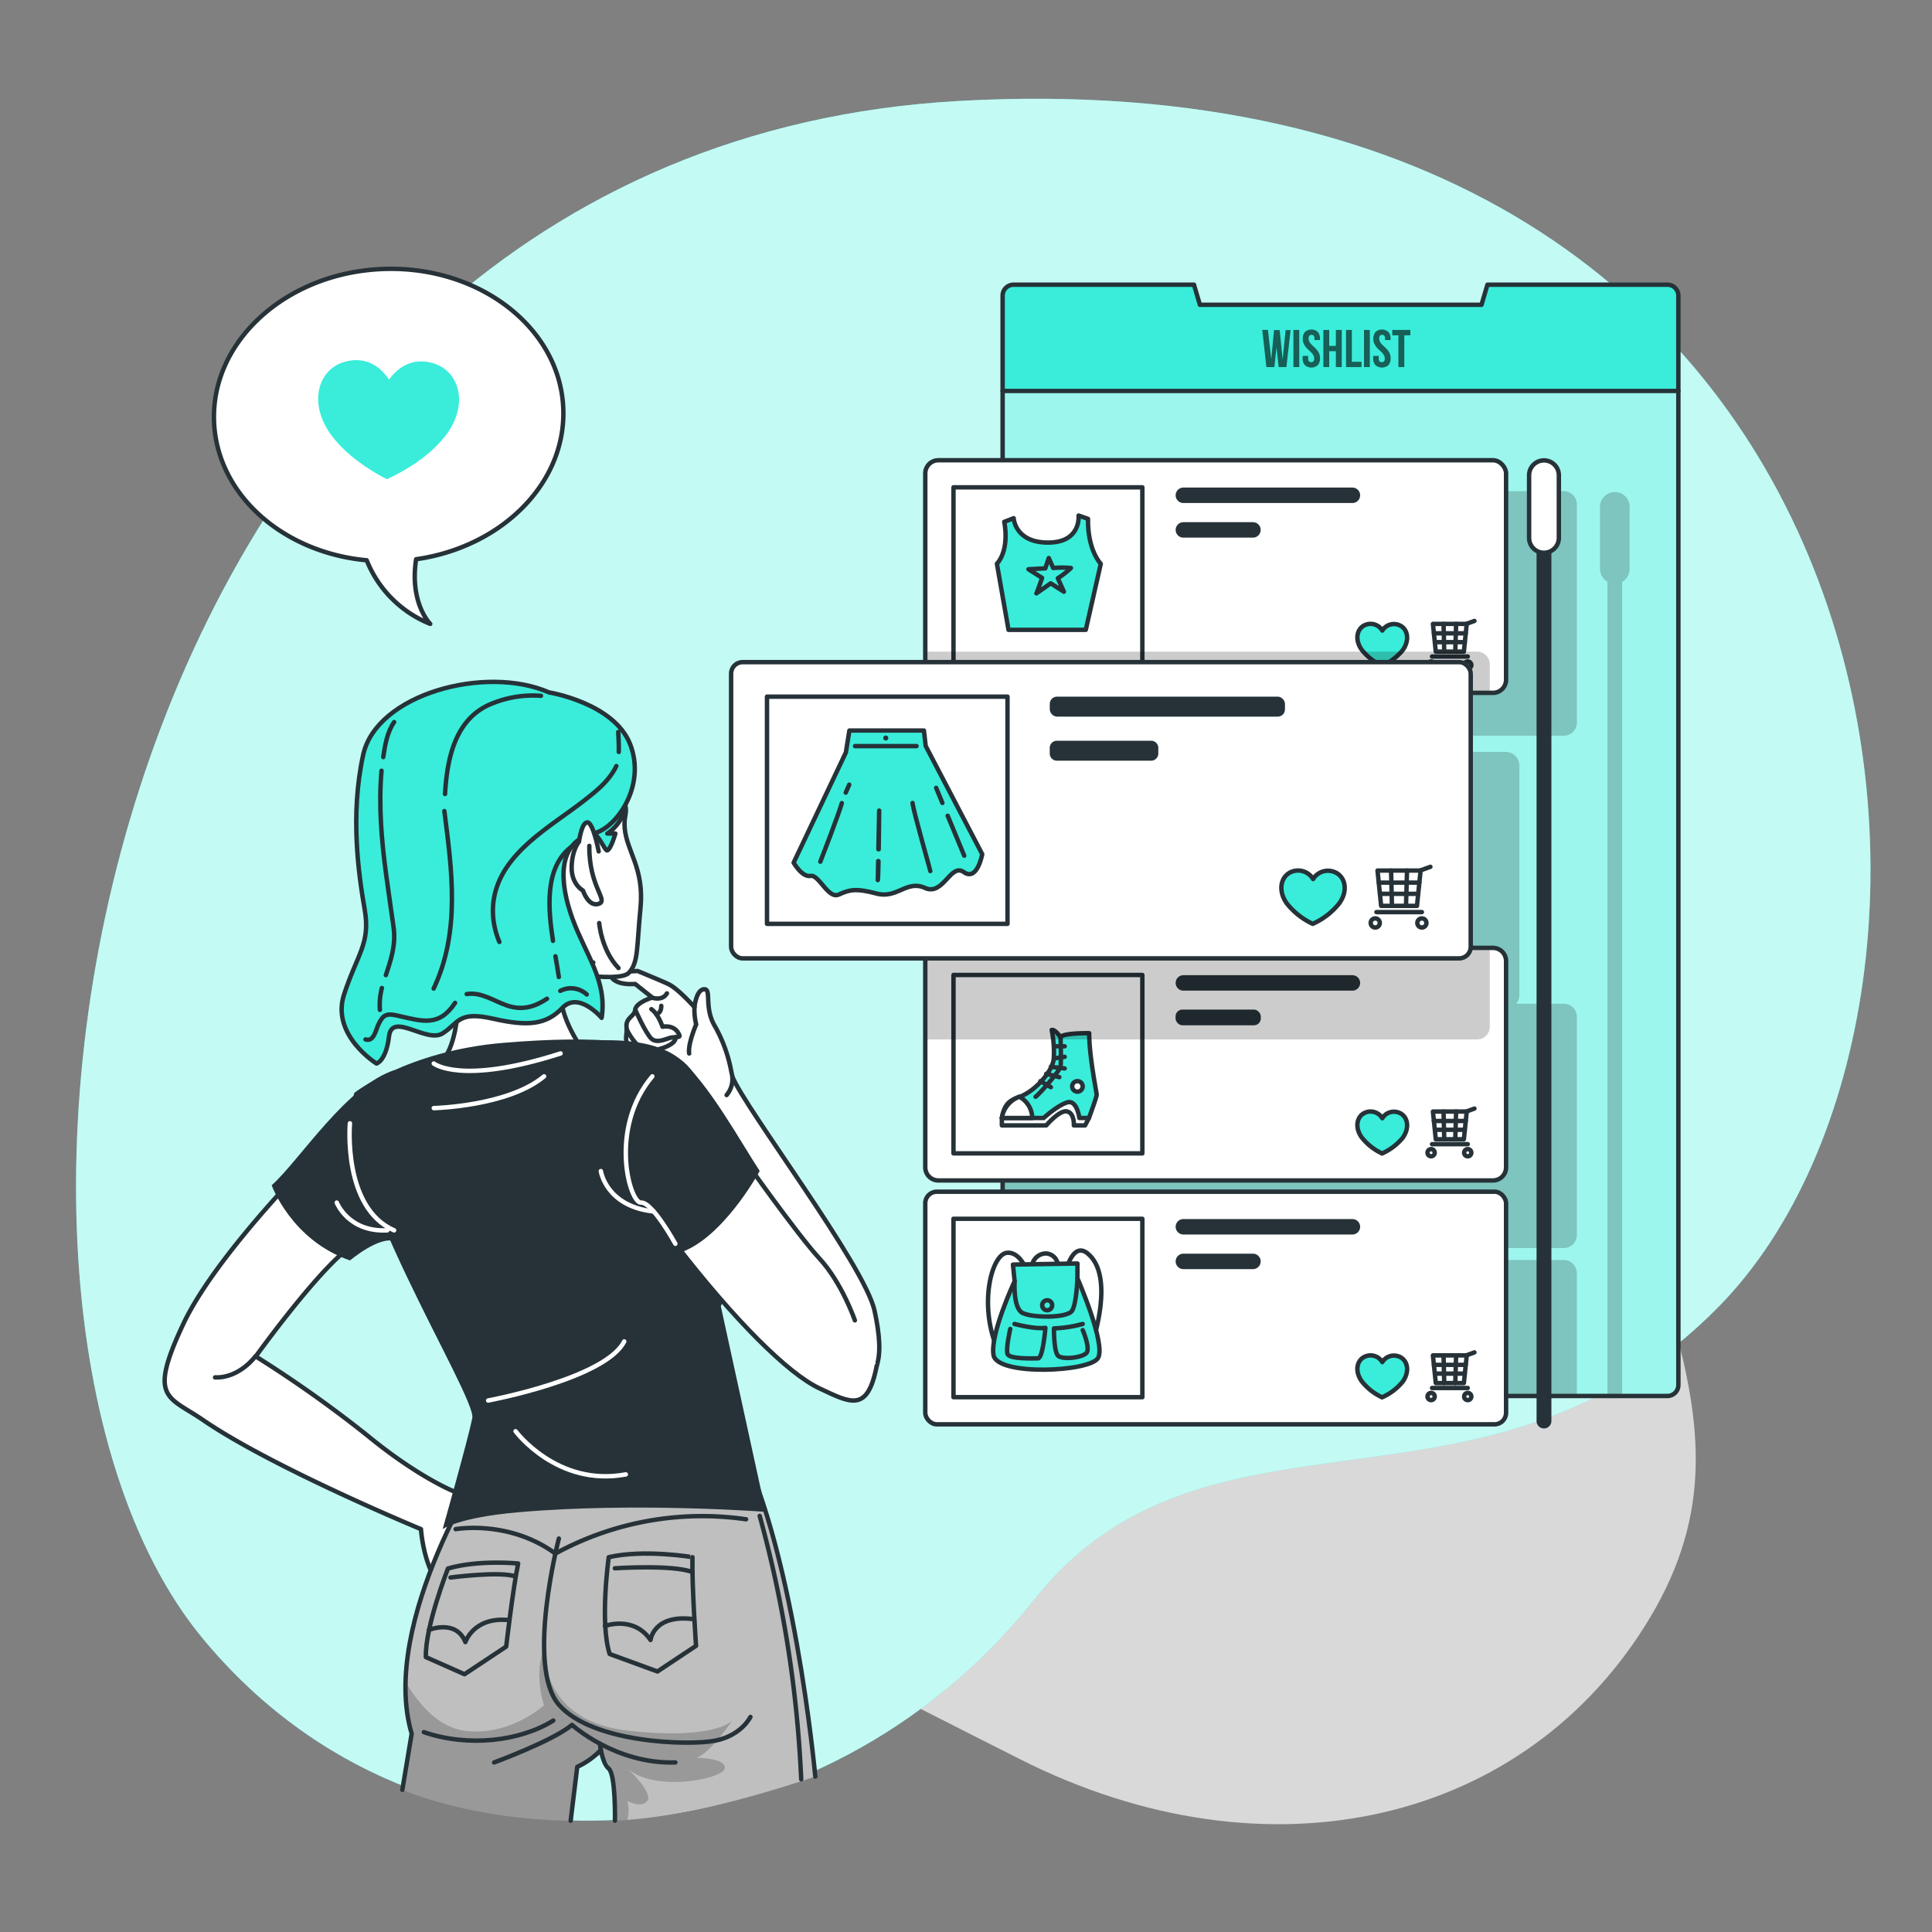 <svg xmlns="http://www.w3.org/2000/svg" xmlns:xlink="http://www.w3.org/1999/xlink" viewBox="0 0 500 500"><rect x="0" y="0" width="500" height="500" fill="#808080" stroke="none"/><defs><clipPath id="freepik--clip-path--inject-31"><path d="M434.36,76.51V358.45a2.83,2.83,0,0,1-2.82,2.83H262.31a2.83,2.83,0,0,1-2.83-2.83V76.51a2.83,2.83,0,0,1,2.83-2.83H309l1.53,5.2h72.88l1.54-5.2h46.64A2.83,2.83,0,0,1,434.36,76.51Z" style="fill:#39EDDA;stroke:#263238;stroke-linecap:round;stroke-linejoin:round;stroke-width:1.145px"></path></clipPath><clipPath id="freepik--clip-path-2--inject-31"><rect x="239.46" y="119.11" width="150.31" height="60.2" rx="3.4" style="fill:#fff;stroke:#263238;stroke-linecap:round;stroke-linejoin:round;stroke-width:1.145px"></rect></clipPath><clipPath id="freepik--clip-path-3--inject-31"><path d="M389.77,248.7v53.42a3.39,3.39,0,0,1-3.4,3.38H242.86a3.39,3.39,0,0,1-3.4-3.38V248.7a3.4,3.4,0,0,1,3.4-3.39H386.37A3.4,3.4,0,0,1,389.77,248.7Z" style="fill:#fff;stroke:#263238;stroke-linecap:round;stroke-linejoin:round;stroke-width:1.145px"></path></clipPath></defs><g id="freepik--background-simple--inject-31"><path d="M67.93,167.09s-27.88,72,11.3,144.5S199.11,422.39,263.7,455.14s131.66,16.8,163.53-36.84-11.84-91.93-11.9-168.42,11.45-96.74-30-161.36-143.06-78.93-219.9-31S67.93,167.09,67.93,167.09Z" style="fill:#fff;opacity:0.7"></path><path d="M248.12,26.13C25.63,38.58-22.13,333.68,52.38,423.93c57.83,70.05,160.94,58.49,215.36-10.08C312.56,357.4,385.1,399.1,444.9,338.06,522.81,258.53,497.77,12.16,248.12,26.13Z" style="fill:#39EDDA"></path><path d="M248.12,26.13C25.63,38.58-22.13,333.68,52.38,423.93c57.83,70.05,160.94,58.49,215.36-10.08C312.56,357.4,385.1,399.1,444.9,338.06,522.81,258.53,497.77,12.16,248.12,26.13Z" style="fill:#fff;opacity:0.7"></path></g><g id="freepik--Interface--inject-31"><path d="M434.36,76.51V358.45a2.83,2.83,0,0,1-2.82,2.83H262.31a2.83,2.83,0,0,1-2.83-2.83V76.51a2.83,2.83,0,0,1,2.83-2.83H309l1.53,5.2h72.88l1.54-5.2h46.64A2.83,2.83,0,0,1,434.36,76.51Z" style="fill:#39EDDA"></path><g style="clip-path:url(#freepik--clip-path--inject-31)"><path d="M434.36,100.94V358.45a2.83,2.83,0,0,1-2.82,2.83H262.31a2.83,2.83,0,0,1-2.83-2.83V100.94Z" style="fill:#fff;opacity:0.5"></path><g style="opacity:0.2"><path d="M404.69,127.12H259.22v63.27H404.69a3.4,3.4,0,0,0,3.4-3.4V130.52A3.4,3.4,0,0,0,404.69,127.12Z"></path><path d="M389.64,194.59H259.22v66.48H389.64a3.57,3.57,0,0,0,3.57-3.57V198.15A3.56,3.56,0,0,0,389.64,194.59Z"></path><path d="M404.69,259.76H259.22V323H404.69a3.4,3.4,0,0,0,3.4-3.39V263.16A3.4,3.4,0,0,0,404.69,259.76Z"></path><path d="M408.08,329.48v31.8H262.31a2.83,2.83,0,0,1-2.83-2.83V326.08H404.69A3.4,3.4,0,0,1,408.08,329.48Z"></path><path d="M421.74,131v16.26a3.85,3.85,0,0,1-1.92,3.32V361.28H416V150.54a3.85,3.85,0,0,1-1.92-3.32V131a3.85,3.85,0,0,1,7.69,0Z"></path></g></g><path d="M434.36,76.51V358.45a2.83,2.83,0,0,1-2.82,2.83H262.31a2.83,2.83,0,0,1-2.83-2.83V76.51a2.83,2.83,0,0,1,2.83-2.83H309l1.53,5.2h72.88l1.54-5.2h46.64A2.83,2.83,0,0,1,434.36,76.51Z" style="fill:none;stroke:#263238;stroke-linecap:round;stroke-linejoin:round;stroke-width:1.145px"></path><line x1="259.48" y1="101.18" x2="434.36" y2="101.18" style="fill:none;stroke:#263238;stroke-linecap:round;stroke-linejoin:round;stroke-width:1.145px"></line><rect x="239.46" y="119.11" width="150.31" height="60.2" rx="3.4" style="fill:#fff"></rect><g style="clip-path:url(#freepik--clip-path-2--inject-31)"><rect x="246.76" y="126.12" width="48.88" height="46.17" style="fill:#fff;stroke:#263238;stroke-linecap:round;stroke-linejoin:round;stroke-width:1.145px"></rect><path d="M350,130.18H306.26a2,2,0,0,1-2-2h0a2,2,0,0,1,2-2H350a2,2,0,0,1,2,2h0A2,2,0,0,1,350,130.18Z" style="fill:#263238"></path><path d="M324.26,139.14h-18a2,2,0,0,1-2-2h0a2,2,0,0,1,2-2h18a2,2,0,0,1,2,2h0A2,2,0,0,1,324.26,139.14Z" style="fill:#263238"></path><path d="M361.86,161.69a3.52,3.52,0,0,0-4.12,1.5,3.53,3.53,0,0,0-4.1-1.57c-2.38.72-3.22,3.73-1.25,6.51a14.5,14.5,0,0,0,4.91,4l.38.18.37-.17a14.5,14.5,0,0,0,5-3.91C365,165.46,364.23,162.43,361.86,161.69Z" style="fill:#39EDDA;stroke:#263238;stroke-linecap:round;stroke-linejoin:round;stroke-width:1.145px"></path><polygon points="378.85 168.64 371.58 168.64 370.84 161.46 379.59 161.46 378.85 168.64" style="fill:#fff;stroke:#263238;stroke-linecap:round;stroke-linejoin:round;stroke-width:1.145px"></polygon><line x1="371.1" y1="163.91" x2="379.33" y2="163.91" style="fill:#fff;stroke:#263238;stroke-linecap:round;stroke-linejoin:round;stroke-width:1.145px"></line><line x1="371.36" y1="166.19" x2="379.07" y2="166.19" style="fill:#fff;stroke:#263238;stroke-linecap:round;stroke-linejoin:round;stroke-width:1.145px"></line><line x1="373.59" y1="161.46" x2="373.77" y2="168.64" style="fill:#fff;stroke:#263238;stroke-linecap:round;stroke-linejoin:round;stroke-width:1.145px"></line><line x1="376.84" y1="161.46" x2="376.62" y2="168.64" style="fill:#fff;stroke:#263238;stroke-linecap:round;stroke-linejoin:round;stroke-width:1.145px"></line><line x1="379.55" y1="161.44" x2="381.58" y2="160.7" style="fill:#fff;stroke:#263238;stroke-linecap:round;stroke-linejoin:round;stroke-width:1.145px"></line><path d="M380.78,172.12a.93.93,0,1,1-.93-.93A.93.93,0,0,1,380.78,172.12Z" style="fill:#fff;stroke:#263238;stroke-linecap:round;stroke-linejoin:round;stroke-width:1.145px"></path><path d="M371.3,172.12a.93.93,0,1,1-.93-.93A.93.93,0,0,1,371.3,172.12Z" style="fill:#fff;stroke:#263238;stroke-linecap:round;stroke-linejoin:round;stroke-width:1.145px"></path><line x1="370.61" y1="169.91" x2="379.85" y2="169.91" style="fill:#fff;stroke:#263238;stroke-linecap:round;stroke-linejoin:round;stroke-width:1.145px"></line><path d="M258,145.91,261,163h20l3.88-17.09s-3.44-3.47-3.3-11.63l-2.44-.86s.72,7-7.9,7-8.9-6.31-8.9-6.31l-2.44.94S261.44,142,258,145.91Z" style="fill:#39EDDA;stroke:#263238;stroke-linecap:round;stroke-linejoin:round;stroke-width:1.145px"></path><path d="M277.15,147a25,25,0,0,0-4.58,0l-1.15-2.58-.9,2.67c-2.31.11-4.35.23-4.35.23l3.52,2.24c-.61,1.76-1.2,3.43-1.47,4,0,0,1.75-1.21,3.7-2.59l3.41,2.16-1.56-3.48A22.49,22.49,0,0,0,277.15,147Z" style="fill:#39EDDA;stroke:#263238;stroke-linecap:round;stroke-linejoin:round;stroke-width:1.145px"></path><path d="M382.27,168.64H239.46v7.27a3.4,3.4,0,0,0,3.4,3.4H385.55v-7.39A3.28,3.28,0,0,0,382.27,168.64Z" style="opacity:0.2"></path></g><rect x="239.46" y="119.11" width="150.31" height="60.2" rx="3.4" style="fill:none;stroke:#263238;stroke-linecap:round;stroke-linejoin:round;stroke-width:1.145px"></rect><path d="M389.77,248.7v53.42a3.39,3.39,0,0,1-3.4,3.38H242.86a3.39,3.39,0,0,1-3.4-3.38V248.7a3.4,3.4,0,0,1,3.4-3.39H386.37A3.4,3.4,0,0,1,389.77,248.7Z" style="fill:#fff"></path><g style="clip-path:url(#freepik--clip-path-3--inject-31)"><rect x="246.76" y="252.32" width="48.88" height="46.17" style="fill:#fff;stroke:#263238;stroke-linecap:round;stroke-linejoin:round;stroke-width:1.145px"></rect><path d="M350,256.38H306.26a2,2,0,0,1-2-2h0a2,2,0,0,1,2-2H350a2,2,0,0,1,2,2h0A2,2,0,0,1,350,256.38Z" style="fill:#263238"></path><rect x="304.23" y="261.28" width="22.06" height="4.06" rx="1.77" style="fill:#263238"></rect><path d="M361.86,287.89a3.52,3.52,0,0,0-4.12,1.51,3.52,3.52,0,0,0-4.1-1.57c-2.38.71-3.22,3.73-1.25,6.5a14.38,14.38,0,0,0,4.91,4l.38.19.37-.18a14.5,14.5,0,0,0,5-3.91C365,291.67,364.23,288.64,361.86,287.89Z" style="fill:#39EDDA;stroke:#263238;stroke-linecap:round;stroke-linejoin:round;stroke-width:1.145px"></path><polygon points="378.85 294.84 371.58 294.84 370.84 287.67 379.59 287.67 378.85 294.84" style="fill:#fff;stroke:#263238;stroke-linecap:round;stroke-linejoin:round;stroke-width:1.145px"></polygon><line x1="371.1" y1="290.11" x2="379.33" y2="290.11" style="fill:none;stroke:#263238;stroke-linecap:round;stroke-linejoin:round;stroke-width:1.145px"></line><line x1="371.36" y1="292.39" x2="379.07" y2="292.39" style="fill:none;stroke:#263238;stroke-linecap:round;stroke-linejoin:round;stroke-width:1.145px"></line><line x1="373.59" y1="287.67" x2="373.77" y2="294.84" style="fill:none;stroke:#263238;stroke-linecap:round;stroke-linejoin:round;stroke-width:1.145px"></line><line x1="376.84" y1="287.67" x2="376.62" y2="294.84" style="fill:none;stroke:#263238;stroke-linecap:round;stroke-linejoin:round;stroke-width:1.145px"></line><line x1="379.55" y1="287.64" x2="381.58" y2="286.9" style="fill:none;stroke:#263238;stroke-linecap:round;stroke-linejoin:round;stroke-width:1.145px"></line><path d="M380.78,298.32a.93.93,0,1,1-.93-.93A.93.93,0,0,1,380.78,298.32Z" style="fill:#fff;stroke:#263238;stroke-linecap:round;stroke-linejoin:round;stroke-width:1.145px"></path><path d="M371.3,298.32a.93.93,0,1,1-.93-.93A.93.93,0,0,1,371.3,298.32Z" style="fill:#fff;stroke:#263238;stroke-linecap:round;stroke-linejoin:round;stroke-width:1.145px"></path><line x1="370.61" y1="296.11" x2="379.85" y2="296.11" style="fill:none;stroke:#263238;stroke-linecap:round;stroke-linejoin:round;stroke-width:1.145px"></line><path d="M259.28,289.33v1.92h11.49s3.48-4.11,5.42-3.61,1.72,3.61,1.72,3.61h2.91l1-1.92L281,278.77Z" style="fill:#fff;stroke:#263238;stroke-linecap:round;stroke-linejoin:round;stroke-width:1.145px"></path><path d="M259.28,289.33h10.83s3.39-3.12,6-4,3.23,4,3.23,4h2.48s2-5.39,2-6-1.94-9.91-1.94-15.94c0,0-6.57-.11-7.43,1,0,0-1.4-2.05-2.27-1.83a29.57,29.57,0,0,1,.54,7.43c-.32,3.23-4.74,8.4-8.94,9.91C261.05,284.83,259.93,285.88,259.28,289.33Z" style="fill:#39EDDA;stroke:#263238;stroke-linecap:round;stroke-linejoin:round;stroke-width:1.145px"></path><path d="M274.47,268.33s.21,6.35,0,7.64-5.93,7.65-6.47,7.87" style="fill:none;stroke:#263238;stroke-linecap:round;stroke-linejoin:round;stroke-width:1.145px"></path><line x1="272.76" y1="270.78" x2="275.54" y2="270.78" style="fill:none;stroke:#263238;stroke-linecap:round;stroke-linejoin:round;stroke-width:1.145px"></line><line x1="272.74" y1="273.93" x2="275.54" y2="273.5" style="fill:none;stroke:#263238;stroke-linecap:round;stroke-linejoin:round;stroke-width:1.145px"></line><line x1="271.96" y1="276.08" x2="275.54" y2="276.51" style="fill:none;stroke:#263238;stroke-linecap:round;stroke-linejoin:round;stroke-width:1.145px"></line><line x1="270.77" y1="277.9" x2="274.15" y2="278.77" style="fill:none;stroke:#263238;stroke-linecap:round;stroke-linejoin:round;stroke-width:1.145px"></line><line x1="269.25" y1="279.8" x2="271.96" y2="281.36" style="fill:none;stroke:#263238;stroke-linecap:round;stroke-linejoin:round;stroke-width:1.145px"></line><path d="M263.8,283.84a6.31,6.31,0,0,1,3.34,5.49h-7.86A7,7,0,0,1,263.8,283.84Z" style="fill:#fff;stroke:#263238;stroke-linecap:round;stroke-linejoin:round;stroke-width:1.145px"></path><path d="M280.2,281.16a1.36,1.36,0,1,1-1.36-1.36A1.36,1.36,0,0,1,280.2,281.16Z" style="fill:#fff;stroke:#263238;stroke-linecap:round;stroke-linejoin:round;stroke-width:1.145px"></path><path d="M385.55,245.31H242.86a3.4,3.4,0,0,0-3.4,3.39V269H382.27a3.28,3.28,0,0,0,3.28-3.28Z" style="opacity:0.2"></path></g><path d="M389.77,248.7v53.42a3.39,3.39,0,0,1-3.4,3.38H242.86a3.39,3.39,0,0,1-3.4-3.38V248.7a3.4,3.4,0,0,1,3.4-3.39H386.37A3.4,3.4,0,0,1,389.77,248.7Z" style="fill:none;stroke:#263238;stroke-linecap:round;stroke-linejoin:round;stroke-width:1.145px"></path><rect x="239.46" y="308.41" width="150.31" height="60.2" rx="2.97" style="fill:#fff;stroke:#263238;stroke-linecap:round;stroke-linejoin:round;stroke-width:1.145px"></rect><rect x="246.76" y="315.42" width="48.88" height="46.17" style="fill:#fff;stroke:#263238;stroke-linecap:round;stroke-linejoin:round;stroke-width:1.145px"></rect><path d="M350,319.49H306.26a2,2,0,0,1-2-2h0a2,2,0,0,1,2-2H350a2,2,0,0,1,2,2h0A2,2,0,0,1,350,319.49Z" style="fill:#263238"></path><path d="M324.26,328.45h-18a2,2,0,0,1-2-2h0a2,2,0,0,1,2-2h18a2,2,0,0,1,2,2h0A2,2,0,0,1,324.26,328.45Z" style="fill:#263238"></path><path d="M361.86,351a3.52,3.52,0,0,0-4.12,1.51,3.52,3.52,0,0,0-4.1-1.57c-2.38.71-3.22,3.73-1.25,6.5a14.38,14.38,0,0,0,4.91,4l.38.19.37-.18a14.26,14.26,0,0,0,5-3.91C365,354.77,364.23,351.74,361.86,351Z" style="fill:#39EDDA;stroke:#263238;stroke-linecap:round;stroke-linejoin:round;stroke-width:1.145px"></path><polygon points="378.85 357.94 371.58 357.94 370.84 350.77 379.59 350.77 378.85 357.94" style="fill:#fff;stroke:#263238;stroke-linecap:round;stroke-linejoin:round;stroke-width:1.145px"></polygon><line x1="371.1" y1="353.22" x2="379.33" y2="353.22" style="fill:#fff;stroke:#263238;stroke-linecap:round;stroke-linejoin:round;stroke-width:1.145px"></line><line x1="371.36" y1="355.49" x2="379.07" y2="355.49" style="fill:#fff;stroke:#263238;stroke-linecap:round;stroke-linejoin:round;stroke-width:1.145px"></line><line x1="373.59" y1="350.77" x2="373.77" y2="357.94" style="fill:#fff;stroke:#263238;stroke-linecap:round;stroke-linejoin:round;stroke-width:1.145px"></line><line x1="376.84" y1="350.77" x2="376.62" y2="357.94" style="fill:#fff;stroke:#263238;stroke-linecap:round;stroke-linejoin:round;stroke-width:1.145px"></line><line x1="379.55" y1="350.74" x2="381.58" y2="350" style="fill:#fff;stroke:#263238;stroke-linecap:round;stroke-linejoin:round;stroke-width:1.145px"></line><path d="M380.78,361.42a.93.93,0,1,1-.93-.93A.93.93,0,0,1,380.78,361.42Z" style="fill:#fff;stroke:#263238;stroke-linecap:round;stroke-linejoin:round;stroke-width:1.145px"></path><path d="M371.3,361.42a.93.93,0,1,1-.93-.93A.93.93,0,0,1,371.3,361.42Z" style="fill:#fff;stroke:#263238;stroke-linecap:round;stroke-linejoin:round;stroke-width:1.145px"></path><line x1="370.61" y1="359.21" x2="379.85" y2="359.21" style="fill:#fff;stroke:#263238;stroke-linecap:round;stroke-linejoin:round;stroke-width:1.145px"></line><path d="M275.54,330.15s1.75-9.16,5.93-5.76c7.11,5.76,1.36,22.71,1.36,22.71" style="fill:none;stroke:#263238;stroke-linecap:round;stroke-linejoin:round;stroke-width:1.145px"></path><path d="M266.17,330.15s-1.63-6.25-5.55-5.93-7.37,13.11-2.63,24.59" style="fill:none;stroke:#263238;stroke-linecap:round;stroke-linejoin:round;stroke-width:1.145px"></path><path d="M267.14,327.19a3.75,3.75,0,0,1,3.46-2.8,3.24,3.24,0,0,1,3.15,2.8" style="fill:none;stroke:#263238;stroke-linecap:round;stroke-linejoin:round;stroke-width:1.145px"></path><path d="M262.15,327.27l16.69-.28v3.82s7.37,16.9,5.36,20.59-26.07,4.72-27.07-.66,5.45-19.16,5.45-19.16Z" style="fill:#39EDDA;stroke:#263238;stroke-linecap:round;stroke-linejoin:round;stroke-width:1.145px"></path><path d="M262.58,331.58s-.43,6.89,2,8.19,11.71,1.43,12.89-.58,1.36-8.38,1.36-8.38" style="fill:none;stroke:#263238;stroke-linecap:round;stroke-linejoin:round;stroke-width:1.145px"></path><path d="M262.55,342.64s5.31,1.43,8,1c0,0-.63,7.9-1.92,7.9s-7.47.25-7.9-1.17.72-6.44.72-6.44" style="fill:none;stroke:#263238;stroke-linecap:round;stroke-linejoin:round;stroke-width:1.145px"></path><path d="M280.2,342.64a32.83,32.83,0,0,1-7.44,1.15s-.05,5.77,1,7,6.64.57,7.5-.77-1.05-5.78-1.05-5.78" style="fill:none;stroke:#263238;stroke-linecap:round;stroke-linejoin:round;stroke-width:1.145px"></path><path d="M272.3,337.8a1.29,1.29,0,1,1-1.29-1.29A1.28,1.28,0,0,1,272.3,337.8Z" style="fill:none;stroke:#263238;stroke-linecap:round;stroke-linejoin:round;stroke-width:1.145px"></path><rect x="189.21" y="171.36" width="191.41" height="76.66" rx="2.97" style="fill:#fff;stroke:#263238;stroke-linecap:round;stroke-linejoin:round;stroke-width:1.145px"></rect><rect x="198.5" y="180.29" width="62.24" height="58.8" style="fill:#fff;stroke:#263238;stroke-linecap:round;stroke-linejoin:round;stroke-width:1.145px"></rect><rect x="271.68" y="180.29" width="60.87" height="5.17" rx="1.86" style="fill:#263238"></rect><path d="M273.54,191.7h24.37a1.86,1.86,0,0,1,1.86,1.86V195a1.87,1.87,0,0,1-1.87,1.87H273.54a1.87,1.87,0,0,1-1.87-1.87v-1.44A1.86,1.86,0,0,1,273.54,191.7Z" style="fill:#263238"></path><path d="M345.08,225.58a4.5,4.5,0,0,0-5.25,1.92,4.52,4.52,0,0,0-5.23-2c-3,.91-4.1,4.75-1.59,8.29a18.46,18.46,0,0,0,6.25,5.07l.48.23.48-.23a18.12,18.12,0,0,0,6.32-5C349.12,230.39,348.09,226.53,345.08,225.58Z" style="fill:#39EDDA;stroke:#263238;stroke-linecap:round;stroke-linejoin:round;stroke-width:1.145px"></path><polygon points="366.71 234.44 357.44 234.44 356.5 225.3 367.65 225.3 366.71 234.44" style="fill:#fff;stroke:#263238;stroke-linecap:round;stroke-linejoin:round;stroke-width:1.145px"></polygon><line x1="356.84" y1="228.42" x2="367.32" y2="228.42" style="fill:#fff;stroke:#263238;stroke-linecap:round;stroke-linejoin:round;stroke-width:1.145px"></line><line x1="357.17" y1="231.32" x2="366.98" y2="231.32" style="fill:#fff;stroke:#263238;stroke-linecap:round;stroke-linejoin:round;stroke-width:1.145px"></line><line x1="360.01" y1="225.3" x2="360.24" y2="234.43" style="fill:#fff;stroke:#263238;stroke-linecap:round;stroke-linejoin:round;stroke-width:1.145px"></line><line x1="364.14" y1="225.3" x2="363.87" y2="234.43" style="fill:#fff;stroke:#263238;stroke-linecap:round;stroke-linejoin:round;stroke-width:1.145px"></line><line x1="367.6" y1="225.27" x2="370.19" y2="224.33" style="fill:#fff;stroke:#263238;stroke-linecap:round;stroke-linejoin:round;stroke-width:1.145px"></line><circle cx="367.98" cy="238.86" r="1.18" style="fill:#fff;stroke:#263238;stroke-linecap:round;stroke-linejoin:round;stroke-width:1.145px"></circle><circle cx="355.91" cy="238.86" r="1.18" style="fill:#fff;stroke:#263238;stroke-linecap:round;stroke-linejoin:round;stroke-width:1.145px"></circle><line x1="356.22" y1="236.05" x2="367.98" y2="236.05" style="fill:#fff;stroke:#263238;stroke-linecap:round;stroke-linejoin:round;stroke-width:1.145px"></line><path d="M219.82,189.06h19.29l.46,4,14.63,28s-1.28,7.11-4.75,4.65-5.31,6.25-10.06,4.09-7.16,2.87-12.54,1.45-7-1-9.77.26-5.12-5.24-7.32-4.83-4.37-3.42-4.37-3.42l13.52-28.53Z" style="fill:#39EDDA;stroke:#263238;stroke-linecap:round;stroke-linejoin:round;stroke-width:1.145px"></path><line x1="221.28" y1="193.09" x2="237.19" y2="193.09" style="fill:#39EDDA;stroke:#263238;stroke-linecap:round;stroke-linejoin:round;stroke-width:1.145px"></line><path d="M229.89,191a.65.65,0,0,1-1.3,0,.65.65,0,1,1,1.3,0Z" style="fill:#263238"></path><path d="M212.3,223s4.8-12.34,5.56-15.15" style="fill:none;stroke:#263238;stroke-linecap:round;stroke-linejoin:round;stroke-width:1.145px"></path><path d="M227.41,219.79c.07-4.81.12-10,.12-10l-.2,10Z" style="fill:#fff;stroke:#263238;stroke-linecap:round;stroke-linejoin:round;stroke-width:1.145px"></path><path d="M227.28,222.84l-.1,4.92c.07-.46.13-2.43.17-4.9Z" style="fill:#fff;stroke:#263238;stroke-linecap:round;stroke-linejoin:round;stroke-width:1.145px"></path><path d="M240.76,225.43c0-.28-4.46-15.77-4.59-17.62" style="fill:#fff;stroke:#263238;stroke-linecap:round;stroke-linejoin:round;stroke-width:1.145px"></path><path d="M243.89,207.8l-1.62-3.9" style="fill:#fff;stroke:#263238;stroke-linecap:round;stroke-linejoin:round;stroke-width:1.145px"></path><path d="M249.54,221.45q-2.14-5.16-4.28-10.33" style="fill:#fff;stroke:#263238;stroke-linecap:round;stroke-linejoin:round;stroke-width:1.145px"></path><line x1="218.88" y1="205.13" x2="219.78" y2="203.07" style="fill:#fff;stroke:#263238;stroke-linecap:round;stroke-linejoin:round;stroke-width:1.145px"></line><path d="M399.58,369.68h0a1.92,1.92,0,0,1-1.92-1.92V125.93a1.92,1.92,0,0,1,1.92-1.92h0a1.92,1.92,0,0,1,1.92,1.92V367.76A1.92,1.92,0,0,1,399.58,369.68Z" style="fill:#263238"></path><path d="M399.58,143.05h0a3.84,3.84,0,0,1-3.85-3.84V123a3.85,3.85,0,0,1,3.85-3.85h0a3.85,3.85,0,0,1,3.85,3.85v16.25A3.85,3.85,0,0,1,399.58,143.05Z" style="fill:#fff;stroke:#263238;stroke-linecap:round;stroke-linejoin:round;stroke-width:1.145px"></path><g style="opacity:0.6"><path d="M330.36,89.88,329.81,95h-2.07l-1.07-9.62h1.47L329,93l.72-7.58h1.46l.76,7.64.78-7.64H334L332.92,95h-2Z"></path><path d="M334.74,85.39h1.51V95h-1.51Z"></path><path d="M337.16,87.7a2.55,2.55,0,0,1,.56-1.79,2.52,2.52,0,0,1,3.33,0,2.59,2.59,0,0,1,.56,1.79V88h-1.43v-.4a1.08,1.08,0,0,0-.2-.73.72.72,0,0,0-.55-.21.73.73,0,0,0-.56.21,1.08,1.08,0,0,0-.2.73,1.72,1.72,0,0,0,.22.88,3.66,3.66,0,0,0,.55.71c.22.22.46.45.71.67a7,7,0,0,1,.7.74,3.56,3.56,0,0,1,.55.9,3,3,0,0,1,.22,1.2,2.57,2.57,0,0,1-.57,1.79,2.55,2.55,0,0,1-3.36,0,2.57,2.57,0,0,1-.57-1.79v-.59h1.43v.68a1,1,0,0,0,.21.73.88.88,0,0,0,1.14,0,1,1,0,0,0,.21-.73,1.66,1.66,0,0,0-.22-.87,3.31,3.31,0,0,0-.55-.71c-.22-.23-.45-.45-.7-.67a6.21,6.21,0,0,1-.71-.74,3.74,3.74,0,0,1-.55-.91A2.87,2.87,0,0,1,337.16,87.7Z"></path><path d="M344,95h-1.51V85.39H344v4.12h1.72V85.39h1.53V95h-1.53V90.89H344Z"></path><path d="M348.35,85.39h1.51v8.24h2.49V95h-4Z"></path><path d="M353,85.39h1.51V95H353Z"></path><path d="M355.42,87.7a2.59,2.59,0,0,1,.56-1.79,2.53,2.53,0,0,1,3.34,0,2.59,2.59,0,0,1,.56,1.79V88h-1.43v-.4a1.08,1.08,0,0,0-.2-.73.73.73,0,0,0-.56-.21.75.75,0,0,0-.56.21,1.08,1.08,0,0,0-.19.73,1.72,1.72,0,0,0,.22.88,3.6,3.6,0,0,0,.54.71c.23.22.46.45.71.67a7.11,7.11,0,0,1,.71.74,3.87,3.87,0,0,1,.55.9,3,3,0,0,1,.22,1.2,2.57,2.57,0,0,1-.57,1.79,2.57,2.57,0,0,1-3.37,0,2.57,2.57,0,0,1-.57-1.79v-.59h1.43v.68a1,1,0,0,0,.22.73.77.77,0,0,0,.57.21.8.8,0,0,0,.57-.21,1,1,0,0,0,.21-.73,1.66,1.66,0,0,0-.22-.87,3.66,3.66,0,0,0-.55-.71c-.22-.23-.46-.45-.71-.67a7.11,7.11,0,0,1-.71-.74,3.42,3.42,0,0,1-.54-.91A2.87,2.87,0,0,1,355.42,87.7Z"></path><path d="M360.31,85.39H365v1.38h-1.57V95h-1.52V86.77h-1.58Z"></path></g></g><g id="freepik--Bubble--inject-31"><path d="M55.39,109c-.73-20.89,18.92-38.52,43.88-39.39S145.06,85,145.78,105.86c.68,19.24-15.95,35.71-38.09,38.87-1.75,11.42,3.65,16.73,3.65,16.73A29.51,29.51,0,0,1,94.9,145C73.16,143,56.05,127.91,55.39,109Z" style="fill:#fff;stroke:#263238;stroke-linecap:round;stroke-linejoin:round;stroke-width:1.145px"></path><path d="M89.13,93.65c6.23-1.78,9.91,2.1,11.55,4.59,1.74-2.42,5.58-6.16,11.73-4.14,6.68,2.2,8.85,10.8,3,18.51-4.18,5.54-10.81,9.26-14.2,10.9-.4.2-.77.36-1.07.5l-1.06-.54c-3.32-1.77-9.8-5.74-13.75-11.44C79.86,104.11,82.37,95.59,89.13,93.65Z" style="fill:#39EDDA"></path></g><g id="freepik--Character--inject-31"><path d="M86,294.54s-29.39,28.63-38.56,48.1-4,18.63,5,24.79c18,12.38,56.51,28.31,56.51,28.31s.76,12.56,7.25,16.76,24.82-19.75,22.15-23.81-21-2.77-21-2.77-9.18-3.67-22.16-14.32a313.52,313.52,0,0,0-29-20.56s16-22.27,24.48-28.35,22.1-14.8,22.1-14.8" style="fill:#fff;stroke:#263238;stroke-linecap:round;stroke-linejoin:round;stroke-width:1.145px"></path><path d="M211,459.77c-17.42,5.84-34.11,10.1-48.61,11.22-1.07.08-2.14.15-3.19.2-.19-3.48-.5-10-.85-12a9.23,9.23,0,0,0-2.8-5.17l-6.11,3.25-1.7,13.93c-26.65-.4-43.56-8-43.56-8l2.41-14.54a43.59,43.59,0,0,1-1.61-13.45c.74-27.14,21.41-58.33,21.41-58.33s47.49-33.51,63.22-6.34S211,459.77,211,459.77Z" style="fill:#bfbfbf"></path><path d="M187.57,457.63c-.3,2.71-18,6.35-25.17.06.68.64,6.7,6.4,5.11,8.39s-5.17,0-5.17,0a8.76,8.76,0,0,1,0,4.91c-1.07.08-2.14.15-3.19.2-.19-3.48-.5-10-.85-12a9.23,9.23,0,0,0-2.8-5.17l-6.11,3.25-1.7,13.93c-26.65-.4-43.56-8-43.56-8l2.41-14.54a43.59,43.59,0,0,1-1.61-13.45c2.91,5,8,11.56,15,12.65,11.68,1.79,20.86-6.53,20.86-6.53s-2.71-7.53,0-14.94c0,0-1.3,18.86,21.52,21.47,22.24,2.54,27-2.36,27.21-2.58-.36.51-6,8.74-9.37,9.63C180.18,454.92,187.88,454.92,187.57,457.63Z" style="opacity:0.2"></path><path d="M211,459.77s-5.67-62-21.39-89.22-63.22,6.34-63.22,6.34S98,419.7,106.54,448.68l-2.41,14.52" style="fill:none;stroke:#263238;stroke-linecap:round;stroke-linejoin:round;stroke-width:1.145px"></path><path d="M109.69,448.28c11.47,3.92,24.76,2.41,33.51-3" style="fill:none;stroke:#263238;stroke-linecap:round;stroke-linejoin:round;stroke-width:1.145px"></path><path d="M144.63,398.17s-8.6,33.05,0,43,33.74,10.67,40.53,9.3,9.05-6.13,9.05-6.13" style="fill:none;stroke:#263238;stroke-linecap:round;stroke-linejoin:round;stroke-width:1.145px"></path><path d="M157.54,403s-2.38,16.9.24,25.05l12.36,4.53,10-6.64s-1.11-15.7-.93-22.94C179.24,403,166.76,400.88,157.54,403Z" style="fill:none;stroke:#263238;stroke-linecap:round;stroke-linejoin:round;stroke-width:1.145px"></path><path d="M156.55,420.81s7.43-2.81,11.81,3.62c0,0,.74-6.64,10.88-5.43" style="fill:none;stroke:#263238;stroke-linecap:round;stroke-linejoin:round;stroke-width:1.145px"></path><path d="M159.12,405.87s15.11-1,20.12,1" style="fill:none;stroke:#263238;stroke-linecap:round;stroke-linejoin:round;stroke-width:1.145px"></path><path d="M115.93,405.93S110,421,110.21,428.86l10,4.43L131,426.14s1.76-15.09,3.1-21.51C134.05,404.63,123.87,403.61,115.93,405.93Z" style="fill:none;stroke:#263238;stroke-linecap:round;stroke-linejoin:round;stroke-width:1.145px"></path><path d="M111,421.83s7-2.92,9.44,3.14c0,0,2.08-6.47,10.92-5.72" style="fill:none;stroke:#263238;stroke-linecap:round;stroke-linejoin:round;stroke-width:1.145px"></path><path d="M116.59,408.26s12.84-1.7,16.84-.27" style="fill:none;stroke:#263238;stroke-linecap:round;stroke-linejoin:round;stroke-width:1.145px"></path><path d="M117.92,395.74s13.81-2.47,25.81,6.32a79.31,79.31,0,0,1,49.35-8.87" style="fill:none;stroke:#263238;stroke-linecap:round;stroke-linejoin:round;stroke-width:1.145px"></path><path d="M196.61,392.32a307.59,307.59,0,0,1,10.74,68.15" style="fill:none;stroke:#263238;stroke-linecap:round;stroke-linejoin:round;stroke-width:1.145px"></path><path d="M127.88,456.12s15.39-5.66,20.15-9.73c0,0,11.16,10.19,26.75,9.73" style="fill:none;stroke:#263238;stroke-linecap:round;stroke-linejoin:round;stroke-width:1.145px"></path><path d="M159.15,471.19s.21-11.9-1.61-13.48-2.28-6.45-2.28-6.45" style="fill:none;stroke:#263238;stroke-linecap:round;stroke-linejoin:round;stroke-width:1.145px"></path><path d="M155.5,452.87a19.89,19.89,0,0,1-6.11,4.39l-1.7,13.93" style="fill:none;stroke:#263238;stroke-linecap:round;stroke-linejoin:round;stroke-width:1.145px"></path><path d="M189.5,278.56c3.23,8.21,34.29,48.93,36.83,60.64s2.29,21.89-12,18.33-20.27-47.06-36.06-70.25" style="fill:#fff;stroke:#263238;stroke-linecap:round;stroke-linejoin:round;stroke-width:1.145px"></path><path d="M188.05,283.4a6.35,6.35,0,0,0,1.25-5.87,37.83,37.83,0,0,0-4.18-11.77c-3.07-5-.84-9.84-2.9-9.74s-2.49,4.62-2.49,4.62-4-4.49-6.48-5.82c-1.13-.61-8.22-3.52-8.22-3.52l-7.25.35s-.06,3.43,6.6,3l4.44,3.52s-4.19,1.24-4.41,3.12-2.5,2-2.26,4.55-.94,2.89,1.16,6.14c2.51,3.9,5.07,2.62,5.07,2.62s2.13,11,4.44,13.16c1.18,1.09,3.62,1.26,6.29.7" style="fill:#fff;stroke:#263238;stroke-linecap:round;stroke-linejoin:round;stroke-width:1.145px"></path><path d="M164.41,261.33s2.57,5.86,4.09,7.4,4.24-.09,5.28-.22c1.34-.16,2.27,0,2.06-.55-1.14-3-4.39-2.24-4.39-2.24s-1-3.23-2.88-4.55" style="fill:none;stroke:#263238;stroke-linecap:round;stroke-linejoin:round;stroke-width:1.145px"></path><path d="M179.73,260.64a16.09,16.09,0,0,0,.44,4.48s-2.2,5.1-1.81,7.51" style="fill:none;stroke:#263238;stroke-linecap:round;stroke-linejoin:round;stroke-width:1.145px"></path><path d="M162.15,266.31c1,2.17,3.14,5.1,5,5.55s8.14-1.31,7.64-3.43" style="fill:none;stroke:#263238;stroke-linecap:round;stroke-linejoin:round;stroke-width:1.145px"></path><path d="M169.82,262.42s1.32,0,1.32-2.11" style="fill:none;stroke:#263238;stroke-linecap:round;stroke-linejoin:round;stroke-width:1.145px"></path><path d="M168.82,258.21s2.6.92,3.78-1.13" style="fill:none;stroke:#263238;stroke-linecap:round;stroke-linejoin:round;stroke-width:1.145px"></path><path d="M103.65,199c6.14-21.06,43.78-20.57,52.43-3.69s5.09,13.11,5.6,19.07,5.09,10.33,4.08,20.61-.51,14.19-3.06,16.82-21.23-.31-25.12-2.66C137.58,249.15,93,235.69,103.65,199Z" style="fill:#fff;stroke:#263238;stroke-linecap:round;stroke-linejoin:round;stroke-width:1.145px"></path><path d="M116.62,237.85c2.81,5.91,3.73,30.59-2.07,36.45,0,0,15.32,6.62,37.21-1.27,0,0-6.62-8.4-6.62-15.66s8.4-8.27,8.4-8.27" style="fill:#fff;stroke:#263238;stroke-linecap:round;stroke-linejoin:round;stroke-width:1.145px"></path><path d="M161.36,209.1c.9.56-1.32,4.87-4.19,6.62h2.09s-1.14,4-2.09,4.36-3.63-9.68-10.12-4.36C147.05,215.72,149.34,201.56,161.36,209.1Z" style="fill:#39EDDA;stroke:#263238;stroke-linecap:round;stroke-linejoin:round;stroke-width:1.145px"></path><path d="M142.08,179.19s16.8,2.72,21,13.41-3.44,21.74-9.54,23.12c-9.55,2.16-8.78,12.79-5.35,22.13s9,16,7.51,25.57c0,0-5.93-7-10.13-2.6s-8.93,4.87-18,2.81-8.83,1.15-13,3.8-13.12-5.67-13.89.76-3.24,7.05-3.24,7.05-11.84-7.33-8.4-17.87,6.87-13.14,5.34-22S90.54,211,94,195.31,125.69,172,142.08,179.19Z" style="fill:#39EDDA;stroke:#263238;stroke-linecap:round;stroke-linejoin:round;stroke-width:1.145px"></path><path d="M154.94,220.34s-1.4-7.51-2.93-7.51-2.16,5-2.16,5-1.81,2-1.91,6.53,2.93,6.11,2.93,6.11,1.4,4.33,4.07,3.44-2.55-4.33-2.42-15" style="fill:#fff;stroke:#263238;stroke-linecap:round;stroke-linejoin:round;stroke-width:1.145px"></path><path d="M155.07,238.89s.57,7.06,5,11.64" style="fill:#fff;stroke:#263238;stroke-linecap:round;stroke-linejoin:round;stroke-width:1.145px"></path><path d="M159.51,198.25c-1.87,3.85-5,6.32-8.29,8.9-9.42,7.38-23.44,14.55-23.66,28.37a20.92,20.92,0,0,0,1.68,8.25" style="fill:none;stroke:#263238;stroke-linecap:round;stroke-linejoin:round;stroke-width:1.145px"></path><path d="M143.75,247.49c.3,1.78.61,3.57.88,5.36" style="fill:none;stroke:#263238;stroke-linecap:round;stroke-linejoin:round;stroke-width:1.145px"></path><path d="M147.94,219.11c-7.25,5.37-6,16.6-4.83,24.38" style="fill:none;stroke:#263238;stroke-linecap:round;stroke-linejoin:round;stroke-width:1.145px"></path><path d="M115,209.9c1.93,15.16,4.22,31.18-2.77,45.94" style="fill:none;stroke:#263238;stroke-linecap:round;stroke-linejoin:round;stroke-width:1.145px"></path><path d="M140,180.08a28.06,28.06,0,0,0-13.83,2.5c-8.61,4.2-10.48,14.16-11,22.9" style="fill:none;stroke:#263238;stroke-linecap:round;stroke-linejoin:round;stroke-width:1.145px"></path><path d="M98.83,255.7a17.42,17.42,0,0,0-.51,5.66" style="fill:none;stroke:#263238;stroke-linecap:round;stroke-linejoin:round;stroke-width:1.145px"></path><path d="M98.74,199.46c-.79,9,0,18.12,1.22,27.09.6,4.49,1.28,9,1.9,13.46s-.63,8.23-2,12.35" style="fill:none;stroke:#263238;stroke-linecap:round;stroke-linejoin:round;stroke-width:1.145px"></path><path d="M102,186.87c-1.79,2.58-2.37,6-2.82,9.07" style="fill:none;stroke:#263238;stroke-linecap:round;stroke-linejoin:round;stroke-width:1.145px"></path><path d="M145,256.44a6,6,0,0,1,6.85.93" style="fill:none;stroke:#263238;stroke-linecap:round;stroke-linejoin:round;stroke-width:1.145px"></path><path d="M120.78,257.26c3.82-.59,7.07,1.84,10.53,3,3.87,1.26,6.94.39,10.26-1.79" style="fill:none;stroke:#263238;stroke-linecap:round;stroke-linejoin:round;stroke-width:1.145px"></path><path d="M94.6,269c2.13.68,2.63-2.33,3.26-3.7,1.21-2.62,2.07-3.13,4.92-2.48,6.63,1.52,10.82,3,15-3.28" style="fill:none;stroke:#263238;stroke-linecap:round;stroke-linejoin:round;stroke-width:1.145px"></path><path d="M91.69,282.84s13.74-10.88,38.56-12.95,41.23-.55,47.34,5.56,16.57,27.46,16.67,37.79c.07,6.5-7.71,24.82-7.71,24.82l11.62,53.21s-33.73-2.57-64.13.11c-15.44,1.35-19.49,4.36-19.49,4.36s6.54-23.09,7.68-28.74S86,302.84,91.69,282.84Z" style="fill:#263238"></path><path d="M226.91,353.4c-2.36,12.27-6.69,9.73-14.83,5.91s-21.92-17.56-37.3-37.42l17.65-22.09s13.79,19.55,19.65,25.91,9.16,16,9.16,16" style="fill:#fff;stroke:#263238;stroke-linecap:round;stroke-linejoin:round;stroke-width:1.145px"></path><path d="M153.54,269.39s14.86-1.54,22.33,4.65,16,21.81,20.74,29c0,0-9.92,18.36-21.53,21.42,0,0-5-8.15-9.18-10.69s-8.12-8.66-8.12-8.66" style="fill:#263238"></path><path d="M102.22,276.9c-12.44,3.89-24.66,23.36-31.91,29.85,0,0,5.09,14.23,20.28,19.45,0,0,7.65-6.47,11.63-4.94S102.22,276.9,102.22,276.9Z" style="fill:#263238"></path><path d="M160,189.44c.08,1.72.19,3.44.14,5.16" style="fill:none;stroke:#263238;stroke-linecap:round;stroke-linejoin:round;stroke-width:1.145px"></path><path d="M66.11,351s-4.11,5.7-10.45,5.47" style="fill:none;stroke:#263238;stroke-linecap:round;stroke-linejoin:round;stroke-width:1.145px"></path><path d="M174.78,321.89s-5.94-10.85-8.88-10.66-8.44-19.22,2.92-32.67" style="fill:none;stroke:#fff;stroke-linecap:round;stroke-linejoin:round;stroke-width:1.145px"></path><path d="M112.26,275.24s7,5.68,32.82-2.61" style="fill:none;stroke:#fff;stroke-linecap:round;stroke-linejoin:round;stroke-width:1.145px"></path><path d="M112.26,286.78s19.22-.44,28.55-8.22" style="fill:none;stroke:#fff;stroke-linecap:round;stroke-linejoin:round;stroke-width:1.145px"></path><path d="M90.56,290.71S88.62,312.6,102,318.41" style="fill:none;stroke:#fff;stroke-linecap:round;stroke-linejoin:round;stroke-width:1.145px"></path><path d="M87.15,311.23s3,7.71,13.08,7.18" style="fill:none;stroke:#fff;stroke-linecap:round;stroke-linejoin:round;stroke-width:1.145px"></path><path d="M155.5,303.08s1.33,9.13,13.68,10.45" style="fill:none;stroke:#fff;stroke-linecap:round;stroke-linejoin:round;stroke-width:1.145px"></path><path d="M126.34,362.45s30.32-5.64,35.21-15.29" style="fill:none;stroke:#fff;stroke-linecap:round;stroke-linejoin:round;stroke-width:1.145px"></path><path d="M133.43,370.4s10.76,14.49,28.53,11.17" style="fill:none;stroke:#fff;stroke-linecap:round;stroke-linejoin:round;stroke-width:1.145px"></path></g></svg>